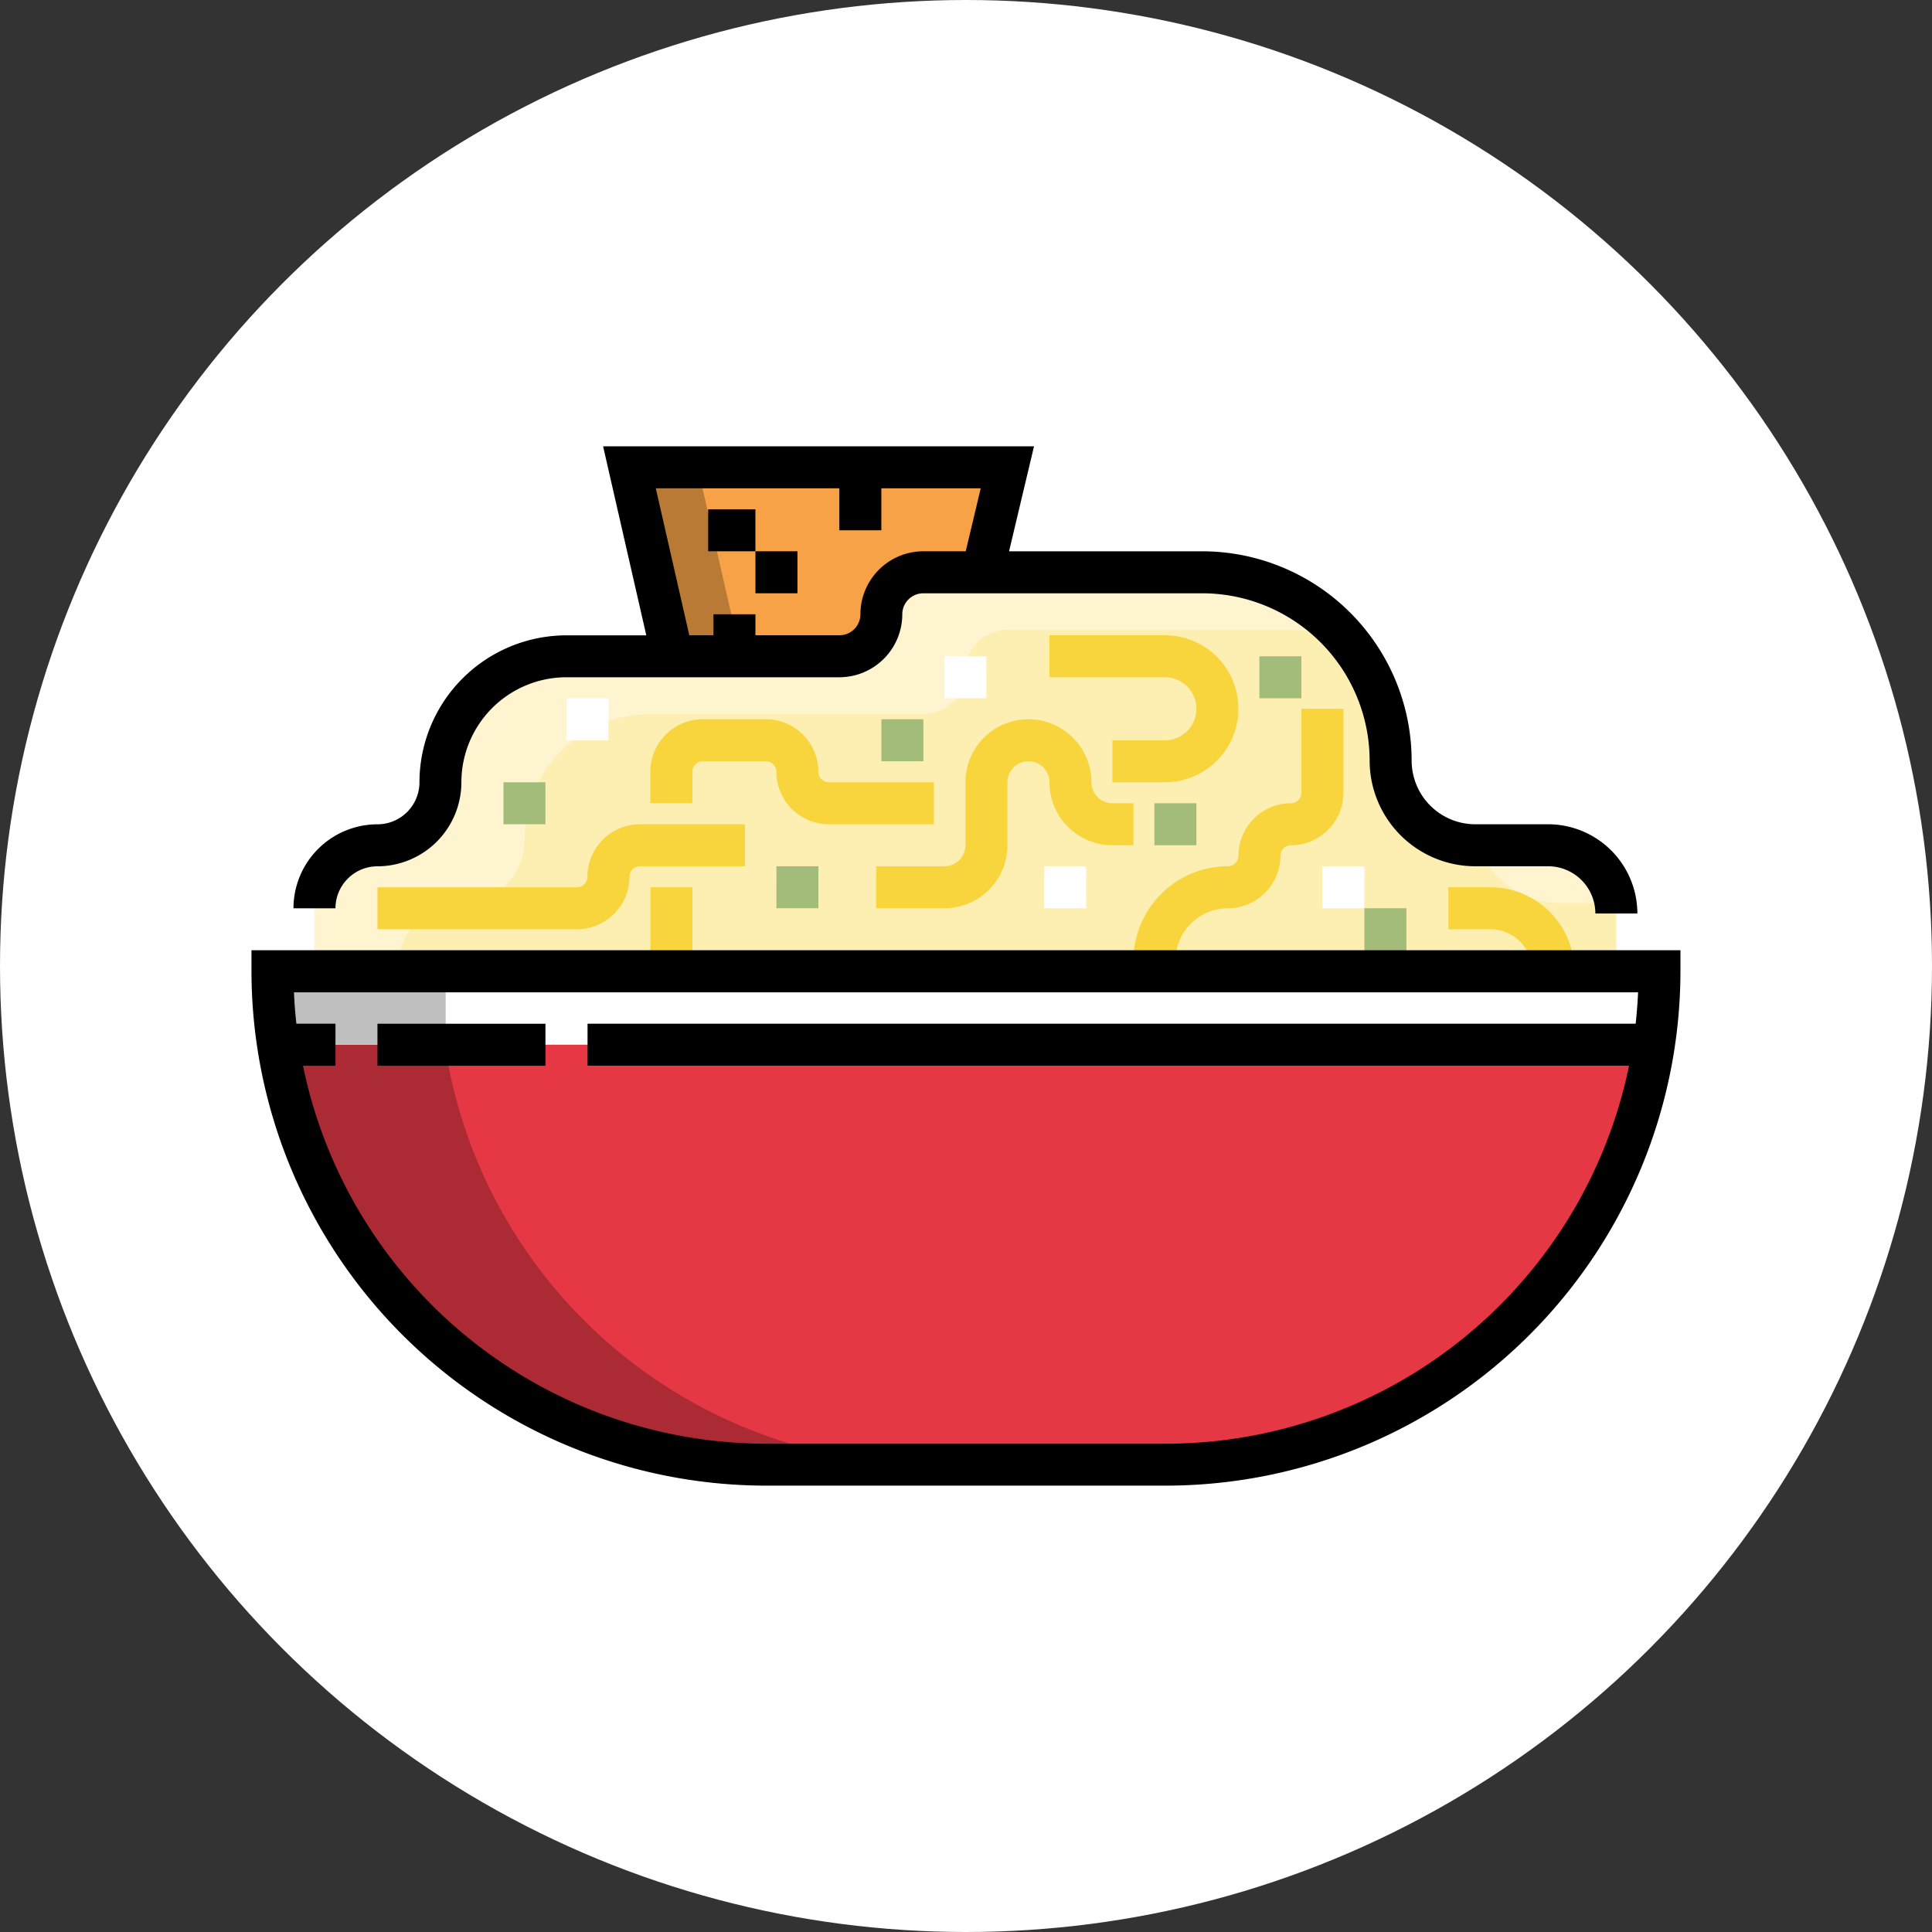 <svg id="Grupo_1108035" data-name="Grupo 1108035" xmlns="http://www.w3.org/2000/svg" width="80" height="80" viewBox="0 0 80 80">
  <rect x="0" y="0" width="80" height="80" fill="#333333" stroke="none"/>
  <circle id="Elipse_11500" data-name="Elipse 11500" cx="40" cy="40" r="40" fill="#fff"/>
  <g id="Grupo_1108049" data-name="Grupo 1108049" transform="translate(10.413 -51.318)">
    <path id="Trazado_898208" data-name="Trazado 898208" d="M137.158,84.93l-1.739-7.608H151.07l-1.087,7.825" transform="translate(-119.768 -6.654)" fill="#f7a246"/>
    <path id="Trazado_898209" data-name="Trazado 898209" d="M139.984,84.93l-1.739-7.608h-2.826l1.739,7.608,12.825.217.007-.048Z" transform="translate(-119.768 -6.654)" fill="#b97a35"/>
    <path id="Trazado_898210" data-name="Trazado 898210" d="M22.57,131.458v-2.609h0a2.609,2.609,0,0,1,2.609-2.609h0a2.609,2.609,0,0,0,2.609-2.608h0A5.217,5.217,0,0,1,33,118.415h11.3a1.739,1.739,0,0,0,1.739-1.739h0a1.739,1.739,0,0,1,1.739-1.739H59.331a7.8,7.8,0,0,1,7.8,7.8h0a3.5,3.5,0,0,0,3.5,3.5h3.019a2.826,2.826,0,0,1,2.826,2.826h0v2.609Z" transform="translate(-19.961 -39.922)" fill="#fdeeb1"/>
    <g id="Grupo_1108043" data-name="Grupo 1108043" transform="translate(2.609 75.015)">
      <path id="Trazado_898211" data-name="Trazado 898211" d="M443.121,215.132h2.333a2.827,2.827,0,0,0-2.792-2.391H439.8A3.5,3.5,0,0,0,443.121,215.132Z" transform="translate(-391.579 -201.437)" fill="#fef5d0"/>
      <path id="Trazado_898212" data-name="Trazado 898212" d="M26.048,131.24h0a2.608,2.608,0,0,1,2.609-2.609,2.609,2.609,0,0,0,2.609-2.609h0a5.217,5.217,0,0,1,5.217-5.217h11.3a1.739,1.739,0,0,0,1.739-1.739,1.739,1.739,0,0,1,1.739-1.739H62.809a7.787,7.787,0,0,1,2.515.417,7.784,7.784,0,0,0-5.993-2.808H47.785a1.739,1.739,0,0,0-1.739,1.739,1.739,1.739,0,0,1-1.739,1.739H33a5.217,5.217,0,0,0-5.217,5.217h0a2.609,2.609,0,0,1-2.609,2.609,2.608,2.608,0,0,0-2.609,2.608h0v2.609l3.478.014Z" transform="translate(-22.57 -114.937)" fill="#fef5d0"/>
    </g>
    <path id="Trazado_898213" data-name="Trazado 898213" d="M44.525,278.313A20.433,20.433,0,0,0,64.958,257.88H7.523a20.433,20.433,0,0,0,20.433,20.433Z" transform="translate(-6.654 -166.345)" fill="#e53844"/>
    <path id="Trazado_898214" data-name="Trazado 898214" d="M14.431,257.881H7.523a20.433,20.433,0,0,0,20.433,20.433h6.908A20.433,20.433,0,0,1,14.431,257.881Z" transform="translate(-6.654 -166.346)" fill="#ac2a33"/>
    <rect id="Rectángulo_401744" data-name="Rectángulo 401744" width="57.169" height="3.043" transform="translate(0.869 91.535)" fill="#fff"/>
    <rect id="Rectángulo_401745" data-name="Rectángulo 401745" width="7.173" height="3.043" transform="translate(0.869 91.535)" fill="#bfbfbf"/>
    <rect id="Rectángulo_401746" data-name="Rectángulo 401746" width="6.956" height="1.739" transform="translate(5.217 93.709)"/>
    <path id="Trazado_898215" data-name="Trazado 898215" d="M53.4,209.565H45.14v-1.739H53.4a.435.435,0,0,0,.435-.435,2.176,2.176,0,0,1,2.174-2.174h4.348v1.739H56.009a.435.435,0,0,0-.435.435A2.176,2.176,0,0,1,53.4,209.565Z" transform="translate(-39.923 -119.768)" fill="#f9d53d"/>
    <rect id="Rectángulo_401747" data-name="Rectángulo 401747" width="1.739" height="1.739" transform="translate(10.434 83.71)" fill="#a4bc79"/>
    <g id="Grupo_1108044" data-name="Grupo 1108044" transform="translate(16.52 81.102)">
      <rect id="Rectángulo_401748" data-name="Rectángulo 401748" width="1.739" height="3.043" transform="translate(0 6.956)" fill="#f9d53d"/>
      <path id="Trazado_898216" data-name="Trazado 898216" d="M154.679,171.949h-4.348a2.176,2.176,0,0,1-2.174-2.174.435.435,0,0,0-.435-.435h-2.609a.435.435,0,0,0-.435.435v1.3h-1.739v-1.3a2.176,2.176,0,0,1,2.174-2.174h2.608a2.176,2.176,0,0,1,2.174,2.174.435.435,0,0,0,.435.435h4.348v1.739Z" transform="translate(-142.941 -167.602)" fill="#f9d53d"/>
    </g>
    <g id="Grupo_1108045" data-name="Grupo 1108045" transform="translate(21.737 81.101)">
      <rect id="Rectángulo_401749" data-name="Rectángulo 401749" width="1.739" height="1.739" transform="translate(4.347)" fill="#a4bc79"/>
      <rect id="Rectángulo_401750" data-name="Rectángulo 401750" width="1.739" height="1.739" transform="translate(0 6.086)" fill="#a4bc79"/>
    </g>
    <rect id="Rectángulo_401751" data-name="Rectángulo 401751" width="1.739" height="1.739" transform="translate(13.043 80.232)" fill="#fff"/>
    <g id="Grupo_1108046" data-name="Grupo 1108046" transform="translate(25.868 77.623)">
      <path id="Trazado_898217" data-name="Trazado 898217" d="M226.644,175.427h-2.826v-1.739h2.826a.87.87,0,0,0,.869-.869V170.21a2.608,2.608,0,1,1,5.217,0,.87.87,0,0,0,.869.869h.869v1.739H233.6a2.611,2.611,0,0,1-2.608-2.609.869.869,0,0,0-1.739,0v2.609A2.611,2.611,0,0,1,226.644,175.427Z" transform="translate(-223.818 -164.123)" fill="#f9d53d"/>
      <path id="Trazado_898218" data-name="Trazado 898218" d="M290.668,143.594h-2.174v-1.739h2.174a1.3,1.3,0,0,0,0-2.609h-4.782v-1.739h4.782a3.043,3.043,0,1,1,0,6.087Z" transform="translate(-278.713 -137.507)" fill="#f9d53d"/>
    </g>
    <g id="Grupo_1108047" data-name="Grupo 1108047" transform="translate(28.693 78.493)">
      <rect id="Rectángulo_401752" data-name="Rectángulo 401752" width="1.739" height="1.739" fill="#fff"/>
      <rect id="Rectángulo_401753" data-name="Rectángulo 401753" width="1.739" height="1.739" transform="translate(4.13 8.695)" fill="#fff"/>
    </g>
    <path id="Trazado_898219" data-name="Trazado 898219" d="M317.717,174.709h-1.739v-.435a3.917,3.917,0,0,1,3.913-3.913.435.435,0,0,0,.435-.435,2.176,2.176,0,0,1,2.174-2.174.435.435,0,0,0,.435-.435V163.84h1.739v3.478a2.176,2.176,0,0,1-2.174,2.174.435.435,0,0,0-.435.435,2.176,2.176,0,0,1-2.174,2.174,2.176,2.176,0,0,0-2.174,2.174v.435Z" transform="translate(-279.459 -83.173)" fill="#f9d53d"/>
    <g id="Grupo_1108048" data-name="Grupo 1108048" transform="translate(37.388 78.493)">
      <rect id="Rectángulo_401754" data-name="Rectángulo 401754" width="1.739" height="1.739" transform="translate(0 6.086)" fill="#a4bc79"/>
      <rect id="Rectángulo_401755" data-name="Rectángulo 401755" width="1.739" height="1.739" transform="translate(4.348)" fill="#a4bc79"/>
    </g>
    <rect id="Rectángulo_401756" data-name="Rectángulo 401756" width="1.739" height="1.739" transform="translate(44.344 87.188)" fill="#fff"/>
    <rect id="Rectángulo_401757" data-name="Rectángulo 401757" width="1.739" height="2.609" transform="translate(46.083 88.927)" fill="#a4bc79"/>
    <path id="Trazado_898220" data-name="Trazado 898220" d="M434.044,231.265h-1.739a1.741,1.741,0,0,0-1.739-1.739h-1.739v-1.739h1.739A3.482,3.482,0,0,1,434.044,231.265Z" transform="translate(-379.266 -139.73)" fill="#f9d53d"/>
    <rect id="Rectángulo_401758" data-name="Rectángulo 401758" width="1.956" height="1.739" transform="translate(18.911 72.406)"/>
    <rect id="Rectángulo_401759" data-name="Rectángulo 401759" width="1.739" height="1.739" transform="translate(20.868 74.145)"/>
    <path id="Trazado_898221" data-name="Trazado 898221" d="M67,85.449H63.981a2.636,2.636,0,0,1-2.633-2.633,8.68,8.68,0,0,0-8.67-8.67h-8L45.711,69.8H27.868l1.789,7.826H26.35a6.093,6.093,0,0,0-6.086,6.086,1.741,1.741,0,0,1-1.739,1.739,3.482,3.482,0,0,0-3.478,3.478h1.739a1.741,1.741,0,0,1,1.739-1.739A3.482,3.482,0,0,0,22,83.71a4.352,4.352,0,0,1,4.348-4.348h11.3a2.611,2.611,0,0,0,2.609-2.608.87.87,0,0,1,.869-.869H52.678a6.939,6.939,0,0,1,6.931,6.931,4.377,4.377,0,0,0,4.372,4.372H67a1.959,1.959,0,0,1,1.956,1.956h1.739A3.7,3.7,0,0,0,67,85.449ZM38.523,76.754a.87.87,0,0,1-.869.869H34.176v-.869H32.437v.869h-1L30.05,71.537h7.6v1.739h1.739V71.537h4.116l-.621,2.608H41.132A2.611,2.611,0,0,0,38.523,76.754Z" transform="translate(-13.308)"/>
    <path id="Trazado_898222" data-name="Trazado 898222" d="M0,250.358v.869a21.327,21.327,0,0,0,21.3,21.3H37.871a21.327,21.327,0,0,0,21.3-21.3v-.869Zm37.871,20.433H21.3A19.6,19.6,0,0,1,2.133,255.14H3.478V253.4H1.86c-.048-.431-.083-.866-.1-1.3H57.416c-.019.439-.054.873-.1,1.3h-43.4v1.739H57.041A19.6,19.6,0,0,1,37.871,270.791Z" transform="translate(0 -159.692)"/>
  </g>
</svg>
